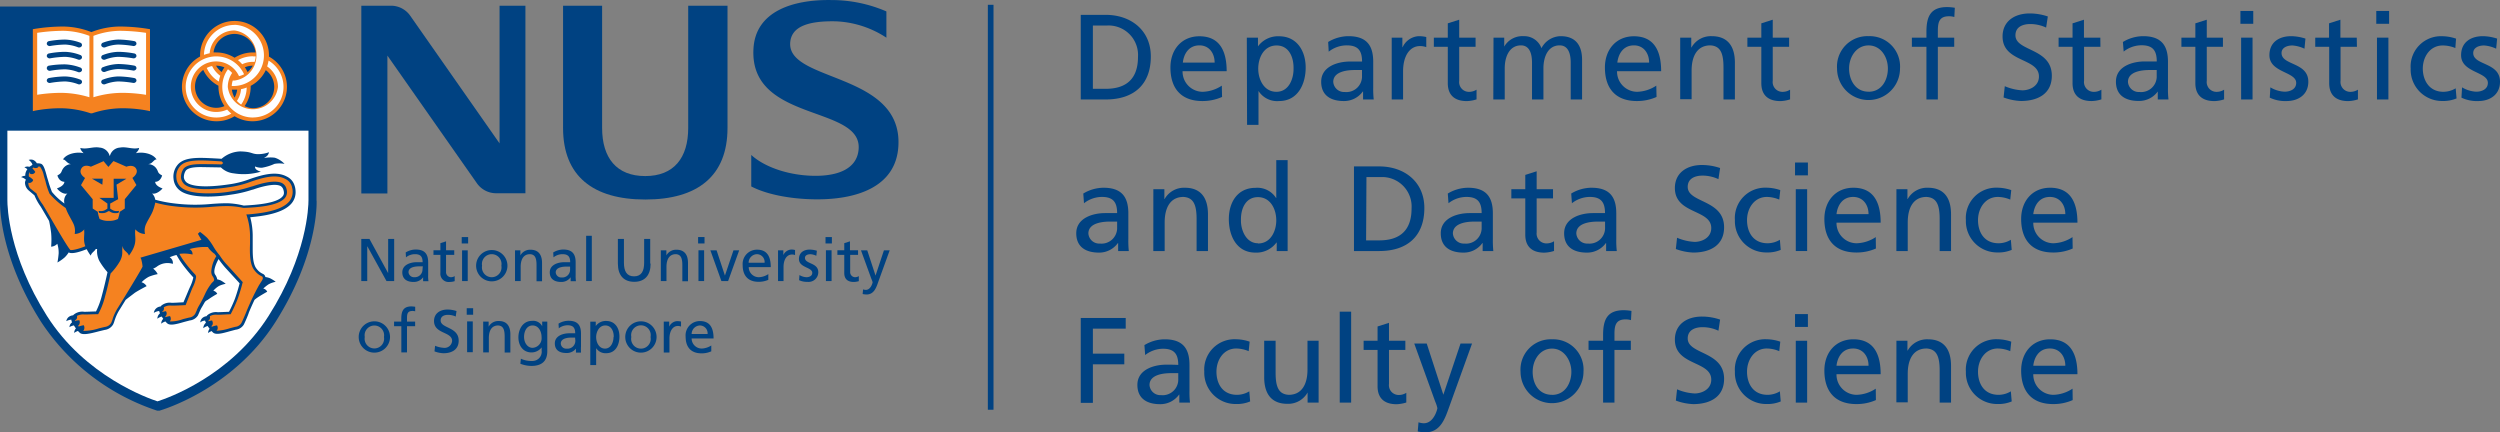 <svg xmlns="http://www.w3.org/2000/svg" viewBox="0 0 494.84 85.6"><rect x="0" y="0" width="494.84" height="85.6" fill="#808080" stroke="none"/><defs><style>.cls-1{fill:#004282;}.cls-2{fill:#fff;}.cls-3{fill:#6f3d24;}.cls-4{fill:#f58220;}</style></defs><g id="Layer_2" data-name="Layer 2"><g id="AW"><path class="cls-1" d="M213.92,2.94h4.94c5,0,8.93,3.07,8.93,8.23,0,5.61-3.41,8.52-8.93,8.52h-4.94Zm2.4,14.64h2.52c4.13,0,6.41-2,6.41-6.32a5.84,5.84,0,0,0-6.12-6.21h-2.81Z"></path><path class="cls-1" d="M241.89,19.19A9.45,9.45,0,0,1,238,20c-4.34,0-6.33-2.64-6.33-6.63,0-3.62,2.28-6.19,5.73-6.19,4.08,0,5.4,3,5.4,6.91h-8.73a4,4,0,0,0,4,4.08,7.19,7.19,0,0,0,3.77-1.22Zm-1.47-6.8c0-1.87-1.1-3.41-3-3.41-2.21,0-3.13,1.83-3.29,3.41Z"></path><path class="cls-1" d="M246.79,7.45H249V9.18h0a4.9,4.9,0,0,1,4.16-2c3.55,0,5.28,2.9,5.28,6.19S256.88,20,253.18,20a4.37,4.37,0,0,1-4.08-2h0v6.72h-2.26ZM252.68,9c-2.45,0-3.63,2.33-3.63,4.61,0,2,1.06,4.56,3.6,4.56s3.43-2.71,3.39-4.63C256.08,11.31,255.12,9,252.68,9Z"></path><path class="cls-1" d="M262.89,8.31a7.81,7.81,0,0,1,4-1.15c3.51,0,4.92,1.73,4.92,5.06v5.07a18.61,18.61,0,0,0,.1,2.4h-2.11V18.11h-.05A4.56,4.56,0,0,1,266,20c-2.64,0-4.49-1.15-4.49-3.82,0-3.07,3.36-4,5.69-4,.88,0,1.51,0,2.4,0,0-2.12-.77-3.2-3-3.2A5.74,5.74,0,0,0,263,10.23Zm6.7,5.55c-.48,0-1,0-1.44,0-1.23,0-4.25.19-4.25,2.35a2.15,2.15,0,0,0,2.28,2,3.09,3.09,0,0,0,3.41-3.21Z"></path><path class="cls-1" d="M275.47,7.45h2.11V9.34h.05a3.72,3.72,0,0,1,3.19-2.18,6.18,6.18,0,0,1,1.49.17v2a3.53,3.53,0,0,0-1.25-.21c-2,0-3.34,1.92-3.34,5v5.57h-2.25Z"></path><path class="cls-1" d="M292.07,9.27h-3.24V16a1.93,1.93,0,0,0,1.89,2.18,2.77,2.77,0,0,0,1.54-.43v1.92a6.81,6.81,0,0,1-1.92.34c-2.33,0-3.77-1.11-3.77-3.55V9.27h-2.76V7.45h2.76V4.62l2.26-.72V7.45h3.24Z"></path><path class="cls-1" d="M295.62,7.45h2.12V9.22h0a4.15,4.15,0,0,1,3.89-2.06,3.61,3.61,0,0,1,3.48,2.38,4.35,4.35,0,0,1,3.79-2.38c3.12,0,4.25,2,4.25,4.68v7.85h-2.25v-7.3c0-1.51-.36-3.41-2.19-3.41-2.3,0-3.21,2.26-3.21,4.54v6.17h-2.26v-7.3c0-1.51-.36-3.41-2.18-3.41-2.31,0-3.22,2.26-3.22,4.54v6.17h-2.26Z"></path><path class="cls-1" d="M327.89,19.19A9.45,9.45,0,0,1,324,20c-4.34,0-6.33-2.64-6.33-6.63,0-3.62,2.28-6.19,5.73-6.19,4.08,0,5.4,3,5.4,6.91h-8.73a4,4,0,0,0,4,4.08,7.19,7.19,0,0,0,3.77-1.22Zm-1.47-6.8c0-1.87-1.1-3.41-3-3.41-2.21,0-3.12,1.83-3.29,3.41Z"></path><path class="cls-1" d="M332.57,7.45h2.19V9.39h.05a4.39,4.39,0,0,1,4-2.23c3.17,0,4.59,2,4.59,5.26v7.27h-2.26V13.35c0-2.85-.62-4.25-2.59-4.37-2.57,0-3.72,2.07-3.72,5v5.66h-2.26Z"></path><path class="cls-1" d="M354.13,9.27h-3.24V16a1.93,1.93,0,0,0,1.89,2.18,2.77,2.77,0,0,0,1.54-.43v1.92a6.88,6.88,0,0,1-1.92.34c-2.33,0-3.77-1.11-3.77-3.55V9.27h-2.76V7.45h2.76V4.62l2.26-.72V7.45h3.24Z"></path><path class="cls-1" d="M369.86,7.16a6,6,0,0,1,6.22,6.41,6.23,6.23,0,1,1-12.46,0A6,6,0,0,1,369.86,7.16Zm0,11c2.64,0,3.82-2.4,3.82-4.58,0-2.33-1.42-4.59-3.82-4.59S366,11.24,366,13.57C366,15.75,367.19,18.15,369.86,18.15Z"></path><path class="cls-1" d="M381.31,9.27h-2.88V7.45h2.88V6.32c0-3,.77-4.92,4.11-4.92a9.48,9.48,0,0,1,1.51.14l-.1,1.83a3.39,3.39,0,0,0-1.08-.15c-1.94,0-2.18,1.25-2.18,2.91V7.45h3.24V9.27h-3.24V19.69h-2.26Z"></path><path class="cls-1" d="M405,5.46a7.38,7.38,0,0,0-3.14-.7c-1.35,0-2.93.48-2.93,2.23,0,3.22,7.2,2.47,7.2,8,0,3.57-2.76,5-6.12,5a11.15,11.15,0,0,1-3.43-.7l.24-2.23a10,10,0,0,0,3.48.82c1.36,0,3.28-.77,3.28-2.74,0-3.75-7.2-2.71-7.2-7.92,0-3,2.36-4.56,5.38-4.56a11.2,11.2,0,0,1,3.58.6Z"></path><path class="cls-1" d="M415.75,9.27h-3.24V16a1.93,1.93,0,0,0,1.89,2.18,2.77,2.77,0,0,0,1.54-.43v1.92A6.88,6.88,0,0,1,414,20c-2.33,0-3.77-1.11-3.77-3.55V9.27h-2.76V7.45h2.76V4.62l2.26-.72V7.45h3.24Z"></path><path class="cls-1" d="M420.2,8.31a7.78,7.78,0,0,1,4-1.15c3.5,0,4.92,1.73,4.92,5.06v5.07a18.61,18.61,0,0,0,.1,2.4h-2.12V18.11h0a4.56,4.56,0,0,1-3.8,1.87c-2.64,0-4.48-1.15-4.48-3.82,0-3.07,3.36-4,5.68-4,.89,0,1.52,0,2.4,0,0-2.12-.76-3.2-3-3.2a5.74,5.74,0,0,0-3.55,1.25Zm6.69,5.55c-.48,0-1,0-1.44,0-1.22,0-4.25.19-4.25,2.35a2.15,2.15,0,0,0,2.28,2,3.09,3.09,0,0,0,3.41-3.21Z"></path><path class="cls-1" d="M440,9.27H436.8V16a1.93,1.93,0,0,0,1.89,2.18,2.77,2.77,0,0,0,1.54-.43v1.92a6.81,6.81,0,0,1-1.92.34c-2.33,0-3.77-1.11-3.77-3.55V9.27h-2.76V7.45h2.76V4.62l2.26-.72V7.45H440Z"></path><path class="cls-1" d="M446,4.71h-2.54V2.17H446Zm-2.4,2.74h2.26V19.69h-2.26Z"></path><path class="cls-1" d="M449.39,17.29a6,6,0,0,0,2.81.86c1,0,2.3-.43,2.3-1.75,0-2.23-5.3-2-5.3-5.47,0-2.55,1.89-3.77,4.32-3.77a9.61,9.61,0,0,1,2.81.48l-.19,2A6.68,6.68,0,0,0,453.76,9c-1.15,0-2.16.48-2.16,1.49,0,2.5,5.3,1.78,5.3,5.69,0,2.62-2.08,3.82-4.27,3.82a7.06,7.06,0,0,1-3.36-.67Z"></path><path class="cls-1" d="M466.52,9.27h-3.24V16a1.94,1.94,0,0,0,1.9,2.18,2.8,2.8,0,0,0,1.54-.43v1.92a6.89,6.89,0,0,1-1.93.34c-2.32,0-3.76-1.11-3.76-3.55V9.27h-2.76V7.45H461V4.62l2.25-.72V7.45h3.24Z"></path><path class="cls-1" d="M472.89,4.71h-2.54V2.17h2.54Zm-2.4,2.74h2.26V19.69h-2.26Z"></path><path class="cls-1" d="M486,9.51A6.57,6.57,0,0,0,483.5,9c-2.52,0-3.94,2.26-3.94,4.59,0,2.18,1.18,4.58,4.08,4.58a4.79,4.79,0,0,0,2.43-.69l.17,2a6.8,6.8,0,0,1-2.84.51,6.2,6.2,0,0,1-6.24-6.41,6,6,0,0,1,6.24-6.41,8.6,8.6,0,0,1,2.74.48Z"></path><path class="cls-1" d="M487.33,17.29a6,6,0,0,0,2.81.86c1,0,2.3-.43,2.3-1.75,0-2.23-5.3-2-5.3-5.47,0-2.55,1.89-3.77,4.32-3.77a9.61,9.61,0,0,1,2.81.48l-.19,2A6.68,6.68,0,0,0,491.7,9c-1.15,0-2.16.48-2.16,1.49,0,2.5,5.3,1.78,5.3,5.69,0,2.62-2.08,3.82-4.27,3.82a7.06,7.06,0,0,1-3.36-.67Z"></path><path class="cls-1" d="M214.42,38.31a7.85,7.85,0,0,1,4-1.15c3.5,0,4.92,1.73,4.92,5.06v5.07a19.5,19.5,0,0,0,.09,2.4h-2.11V48.11h-.05A4.56,4.56,0,0,1,217.52,50c-2.64,0-4.49-1.15-4.49-3.82,0-3.07,3.36-4,5.69-4,.89,0,1.51,0,2.4,0,0-2.12-.77-3.2-3-3.2a5.77,5.77,0,0,0-3.56,1.25Zm6.7,5.55c-.48,0-1,0-1.44,0-1.22,0-4.25.19-4.25,2.35a2.15,2.15,0,0,0,2.28,2,3.09,3.09,0,0,0,3.41-3.21Z"></path><path class="cls-1" d="M228.29,37.45h2.18v1.94h.05a4.4,4.4,0,0,1,4-2.23c3.17,0,4.58,2,4.58,5.26v7.27h-2.25V43.35c0-2.85-.63-4.25-2.6-4.37-2.56,0-3.72,2.07-3.72,5.05v5.66h-2.25Z"></path><path class="cls-1" d="M252.71,48h-.05a4.91,4.91,0,0,1-4.17,2c-3.7,0-5.26-3.29-5.26-6.63s1.73-6.19,5.28-6.19a4.37,4.37,0,0,1,4.06,2h.05V31.69h2.25v18h-2.16Zm-3.69.19c2.54,0,3.6-2.52,3.6-4.56,0-2.28-1.18-4.61-3.63-4.61s-3.41,2.31-3.36,4.54C245.58,45.44,246.59,48.15,249,48.15Z"></path><path class="cls-1" d="M268,32.94h5c5,0,8.93,3.07,8.93,8.23,0,5.61-3.41,8.52-8.93,8.52h-5Zm2.4,14.64H273c4.12,0,6.4-2,6.4-6.32a5.84,5.84,0,0,0-6.12-6.21h-2.81Z"></path><path class="cls-1" d="M286.57,38.31a7.85,7.85,0,0,1,4-1.15c3.5,0,4.92,1.73,4.92,5.06v5.07a22,22,0,0,0,.09,2.4h-2.11V48.11h-.05A4.53,4.53,0,0,1,289.67,50c-2.64,0-4.49-1.15-4.49-3.82,0-3.07,3.36-4,5.69-4,.89,0,1.51,0,2.4,0,0-2.12-.77-3.2-3-3.2a5.77,5.77,0,0,0-3.56,1.25Zm6.7,5.55c-.48,0-1,0-1.44,0-1.22,0-4.25.19-4.25,2.35a2.15,2.15,0,0,0,2.28,2,3.09,3.09,0,0,0,3.41-3.21Z"></path><path class="cls-1" d="M307.4,39.27h-3.24V46a1.94,1.94,0,0,0,1.9,2.18,2.77,2.77,0,0,0,1.54-.43v1.92a7,7,0,0,1-1.92.34c-2.33,0-3.77-1.11-3.77-3.55V39.27h-2.76V37.45h2.76V34.62l2.25-.72v3.55h3.24Z"></path><path class="cls-1" d="M311,38.31a7.81,7.81,0,0,1,4-1.15c3.51,0,4.92,1.73,4.92,5.06v5.07a18.61,18.61,0,0,0,.1,2.4h-2.11V48.11h-.05A4.56,4.56,0,0,1,314.09,50c-2.64,0-4.49-1.15-4.49-3.82,0-3.07,3.36-4,5.69-4,.88,0,1.51,0,2.4,0,0-2.12-.77-3.2-3-3.2a5.74,5.74,0,0,0-3.55,1.25Zm6.7,5.55c-.48,0-1,0-1.44,0-1.23,0-4.25.19-4.25,2.35a2.15,2.15,0,0,0,2.28,2,3.09,3.09,0,0,0,3.41-3.21Z"></path><path class="cls-1" d="M340.14,35.46a7.43,7.43,0,0,0-3.15-.7c-1.34,0-2.93.48-2.93,2.23,0,3.22,7.2,2.47,7.2,8,0,3.57-2.76,5-6.12,5a11.21,11.21,0,0,1-3.43-.7l.24-2.23a10.12,10.12,0,0,0,3.48.82c1.37,0,3.29-.77,3.29-2.74,0-3.75-7.2-2.71-7.2-7.92,0-3,2.35-4.56,5.37-4.56a11.11,11.11,0,0,1,3.58.6Z"></path><path class="cls-1" d="M352.18,39.51a6.49,6.49,0,0,0-2.44-.53c-2.52,0-3.94,2.26-3.94,4.59s1.18,4.58,4.08,4.58a4.73,4.73,0,0,0,2.42-.69l.17,2a6.73,6.73,0,0,1-2.83.51,6.19,6.19,0,0,1-6.24-6.41,6,6,0,0,1,6.24-6.41,8.6,8.6,0,0,1,2.74.48Z"></path><path class="cls-1" d="M357.85,34.71H355.3V32.17h2.55Zm-2.4,2.74h2.25V49.69h-2.25Z"></path><path class="cls-1" d="M371.31,49.19a9.4,9.4,0,0,1-3.86.79c-4.35,0-6.34-2.64-6.34-6.63,0-3.62,2.28-6.19,5.74-6.19,4.08,0,5.4,3,5.4,6.91h-8.74a4,4,0,0,0,4,4.08,7.19,7.19,0,0,0,3.77-1.22Zm-1.46-6.8c0-1.87-1.11-3.41-3.05-3.41-2.21,0-3.12,1.83-3.29,3.41Z"></path><path class="cls-1" d="M375.37,37.45h2.18v1.94h.05a4.4,4.4,0,0,1,4-2.23c3.17,0,4.58,2,4.58,5.26v7.27h-2.25V43.35c0-2.85-.63-4.25-2.6-4.37-2.56,0-3.72,2.07-3.72,5.05v5.66h-2.25Z"></path><path class="cls-1" d="M397.9,39.51a6.49,6.49,0,0,0-2.44-.53c-2.52,0-3.94,2.26-3.94,4.59s1.18,4.58,4.08,4.58a4.73,4.73,0,0,0,2.42-.69l.17,2a6.73,6.73,0,0,1-2.83.51,6.19,6.19,0,0,1-6.24-6.41,6,6,0,0,1,6.24-6.41,8.6,8.6,0,0,1,2.74.48Z"></path><path class="cls-1" d="M410.26,49.19a9.35,9.35,0,0,1-3.86.79c-4.34,0-6.34-2.64-6.34-6.63,0-3.62,2.28-6.19,5.74-6.19,4.08,0,5.4,3,5.4,6.91h-8.74a4,4,0,0,0,4,4.08,7.19,7.19,0,0,0,3.76-1.22Zm-1.46-6.8c0-1.87-1.1-3.41-3.05-3.41-2.21,0-3.12,1.83-3.29,3.41Z"></path><path class="cls-1" d="M213.92,62.94h8.9v2.11h-6.5V70h6.22v2.11h-6.22v7.63h-2.4Z"></path><path class="cls-1" d="M226.52,68.31a7.81,7.81,0,0,1,4-1.15c3.51,0,4.92,1.73,4.92,5.06v5.07a18.61,18.61,0,0,0,.1,2.4h-2.11V78.11h-.05A4.56,4.56,0,0,1,229.62,80c-2.64,0-4.49-1.15-4.49-3.82,0-3.07,3.36-4,5.69-4,.88,0,1.51,0,2.4.05,0-2.12-.77-3.2-3-3.2a5.74,5.74,0,0,0-3.55,1.25Zm6.7,5.55c-.48,0-1,0-1.44,0-1.23,0-4.25.19-4.25,2.35a2.15,2.15,0,0,0,2.28,2,3.09,3.09,0,0,0,3.41-3.21Z"></path><path class="cls-1" d="M247.16,69.51a6.57,6.57,0,0,0-2.45-.53c-2.52,0-3.93,2.26-3.93,4.59s1.17,4.58,4.08,4.58a4.78,4.78,0,0,0,2.42-.69l.17,2a6.78,6.78,0,0,1-2.83.51,6.2,6.2,0,0,1-6.25-6.41,6,6,0,0,1,6.25-6.41,8.54,8.54,0,0,1,2.73.48Z"></path><path class="cls-1" d="M261,79.69h-2.18v-2h0a4.4,4.4,0,0,1-4,2.24c-3.17,0-4.59-2-4.59-5.26V67.45h2.26v6.33c0,2.86.62,4.25,2.59,4.37,2.57,0,3.72-2.06,3.72-5V67.45H261Z"></path><path class="cls-1" d="M265.18,61.69h2.26v18h-2.26Z"></path><path class="cls-1" d="M278.17,69.27h-3.24V76a1.93,1.93,0,0,0,1.89,2.18,2.77,2.77,0,0,0,1.54-.43v1.92a7.26,7.26,0,0,1-1.92.34c-2.33,0-3.77-1.11-3.77-3.55V69.27h-2.76V67.45h2.76V64.62l2.26-.72v3.55h3.24Z"></path><path class="cls-1" d="M280.77,83.59a3.58,3.58,0,0,0,1.05.19c2,0,2.69-2.79,2.69-3a6.91,6.91,0,0,0-.43-1.29L279.93,68h2.47l3.29,10.13h0L289.09,68h2.28l-4.51,12.51c-.84,2.35-1.73,5.06-4.7,5.06a6.92,6.92,0,0,1-1.54-.17Z"></path><path class="cls-1" d="M307.21,67.16a6,6,0,0,1,6.22,6.41,6.23,6.23,0,1,1-12.46,0A6,6,0,0,1,307.21,67.16Zm0,11c2.64,0,3.82-2.4,3.82-4.58S309.61,69,307.21,69s-3.84,2.26-3.84,4.59S304.55,78.15,307.21,78.15Z"></path><path class="cls-1" d="M317.31,69.27h-2.88V67.45h2.88V66.32c0-3,.77-4.92,4.1-4.92a9.61,9.61,0,0,1,1.52.14l-.1,1.83a3.48,3.48,0,0,0-1.08-.15c-1.95,0-2.19,1.25-2.19,2.91v1.32h3.24v1.82h-3.24V79.69h-2.25Z"></path><path class="cls-1" d="M340.14,65.46a7.43,7.43,0,0,0-3.15-.7c-1.34,0-2.93.48-2.93,2.23,0,3.22,7.2,2.47,7.2,8,0,3.57-2.76,5-6.12,5a11.21,11.21,0,0,1-3.43-.7l.24-2.23a10.12,10.12,0,0,0,3.48.82c1.37,0,3.29-.77,3.29-2.74,0-3.75-7.2-2.71-7.2-7.92,0-3,2.35-4.56,5.37-4.56a11.11,11.11,0,0,1,3.58.6Z"></path><path class="cls-1" d="M352.18,69.51a6.49,6.49,0,0,0-2.45-.53c-2.51,0-3.93,2.26-3.93,4.59s1.18,4.58,4.08,4.58a4.73,4.73,0,0,0,2.42-.69l.17,2a6.73,6.73,0,0,1-2.83.51,6.19,6.19,0,0,1-6.24-6.41,6,6,0,0,1,6.24-6.41,8.6,8.6,0,0,1,2.74.48Z"></path><path class="cls-1" d="M357.85,64.71H355.3V62.17h2.55Zm-2.4,2.74h2.25V79.69h-2.25Z"></path><path class="cls-1" d="M371.31,79.19a9.4,9.4,0,0,1-3.86.79c-4.35,0-6.34-2.64-6.34-6.63,0-3.62,2.28-6.19,5.74-6.19,4.08,0,5.4,3,5.4,6.91h-8.74a4,4,0,0,0,4,4.08,7.19,7.19,0,0,0,3.77-1.22Zm-1.46-6.8c0-1.87-1.11-3.41-3.05-3.41-2.21,0-3.12,1.83-3.29,3.41Z"></path><path class="cls-1" d="M375.37,67.45h2.18v1.94h.05a4.4,4.4,0,0,1,4-2.23c3.17,0,4.58,2,4.58,5.26v7.27h-2.25V73.35c0-2.85-.63-4.25-2.6-4.37-2.57,0-3.72,2.07-3.72,5v5.66h-2.25Z"></path><path class="cls-1" d="M397.9,69.51a6.49,6.49,0,0,0-2.44-.53c-2.52,0-3.94,2.26-3.94,4.59s1.17,4.58,4.08,4.58a4.73,4.73,0,0,0,2.42-.69l.17,2a6.73,6.73,0,0,1-2.83.51,6.19,6.19,0,0,1-6.24-6.41,6,6,0,0,1,6.24-6.41,8.6,8.6,0,0,1,2.74.48Z"></path><path class="cls-1" d="M410.26,79.19a9.35,9.35,0,0,1-3.86.79c-4.35,0-6.34-2.64-6.34-6.63,0-3.62,2.28-6.19,5.74-6.19,4.08,0,5.4,3,5.4,6.91h-8.74a4,4,0,0,0,4,4.08,7.19,7.19,0,0,0,3.77-1.22Zm-1.46-6.8c0-1.87-1.11-3.41-3.05-3.41-2.21,0-3.12,1.83-3.29,3.41Z"></path><polygon class="cls-1" points="71.51 47.3 73.13 47.3 76.8 54.01 76.83 54.01 76.83 47.3 78.02 47.3 78.02 55.63 76.5 55.63 72.72 48.77 72.69 48.77 72.69 55.63 71.51 55.63 71.51 47.3"></polygon><path class="cls-1" d="M80.38,50.92a2.84,2.84,0,0,1,1.76-.61c1.13,0,1.51.53,1.51,1.59-.44,0-.76,0-1.19,0-1.16,0-2.83.48-2.83,2,0,1.33.91,1.91,2.23,1.91a2.26,2.26,0,0,0,1.89-.93h0v.78h1.06a6.41,6.41,0,0,1-.06-1.19V51.92c0-1.65-.7-2.53-2.45-2.53a3.79,3.79,0,0,0-2,.58l.06,1m3.27,2.35A1.53,1.53,0,0,1,82,54.87a1.08,1.08,0,0,1-1.14-1c0-1.06,1.5-1.15,2.12-1.15l.71,0Z"></path><path class="cls-1" d="M89.91,50.45H88.29v3.33a1,1,0,0,0,.95,1.09,1.35,1.35,0,0,0,.76-.22v1a3.47,3.47,0,0,1-1,.16A1.64,1.64,0,0,1,87.17,54V50.45H85.8v-.91h1.37V48.13l1.12-.36v1.77h1.62v.91"></path><path class="cls-1" d="M91.39,48.19h1.27V46.92H91.39Zm.07,7.44h1.12V49.55H91.46Z"></path><path class="cls-1" d="M94.24,52.59a3.1,3.1,0,1,0,6.2,0,3.1,3.1,0,1,0-6.2,0m1.18,0a1.94,1.94,0,1,1,3.82,0,1.94,1.94,0,1,1-3.82,0"></path><path class="cls-1" d="M101.94,49.55H103v1h0a2.21,2.21,0,0,1,2-1.12c1.58,0,2.29,1,2.29,2.63v3.61H106.2V52.48c0-1.42-.3-2.11-1.29-2.17-1.27,0-1.85,1-1.85,2.51v2.81h-1.12V49.55"></path><path class="cls-1" d="M109.58,50.92a2.87,2.87,0,0,1,1.76-.61c1.13,0,1.52.53,1.52,1.59-.45,0-.75,0-1.2,0-1.16,0-2.84.48-2.84,2,0,1.33.93,1.91,2.24,1.91a2.24,2.24,0,0,0,1.89-.93h0v.78H114a7.55,7.55,0,0,1-.06-1.19V51.92c0-1.65-.69-2.53-2.44-2.53a3.86,3.86,0,0,0-2,.58l.06,1m3.28,2.35a1.54,1.54,0,0,1-1.7,1.6,1.08,1.08,0,0,1-1.14-1c0-1.06,1.51-1.15,2.11-1.15l.73,0Z"></path><rect class="cls-1" x="116.02" y="46.67" width="1.12" height="8.96"></rect><path class="cls-1" d="M128.78,52.18c0,2.34-1.18,3.6-3.24,3.6s-3.24-1.26-3.24-3.6V47.3h1.2V52c0,1.6.5,2.7,2,2.7s2-1.1,2-2.7V47.3h1.2v4.88"></path><path class="cls-1" d="M130.8,49.55h1.1v1h0a2.2,2.2,0,0,1,2-1.12c1.58,0,2.28,1,2.28,2.63v3.61h-1.12V52.48c0-1.42-.31-2.11-1.28-2.17-1.28,0-1.86,1-1.86,2.51v2.81H130.8V49.55"></path><path class="cls-1" d="M138.18,46.92h1.27v1.27h-1.27Zm.07,2.62h1.12v6.09h-1.12Z"></path><polygon class="cls-1" points="144.12 55.63 142.79 55.63 140.61 49.55 141.84 49.55 143.48 54.52 143.5 54.52 145.18 49.55 146.31 49.55 144.12 55.63"></polygon><path class="cls-1" d="M152.07,54.26a3.6,3.6,0,0,1-1.87.61,2,2,0,0,1-2-2h4.36c0-2-.66-3.45-2.69-3.45A2.83,2.83,0,0,0,147,52.48c0,2,1,3.3,3.16,3.3a4.76,4.76,0,0,0,1.92-.39V54.26M148.18,52a1.7,1.7,0,0,1,1.65-1.69A1.54,1.54,0,0,1,151.34,52Z"></path><path class="cls-1" d="M154,49.55h1.05v.94h0a1.86,1.86,0,0,1,1.59-1.1,2.52,2.52,0,0,1,.73.1v1a1.46,1.46,0,0,0-.61-.11c-1,0-1.67.95-1.67,2.49v2.76H154V49.55"></path><path class="cls-1" d="M158.24,54.44a2.87,2.87,0,0,0,1.39.43c.5,0,1.15-.22,1.15-.87,0-1.12-2.64-1-2.64-2.72,0-1.27.94-1.88,2.14-1.88a5.2,5.2,0,0,1,1.41.23l-.11,1a3.09,3.09,0,0,0-1.18-.31c-.57,0-1.07.23-1.07.73,0,1.24,2.64.9,2.64,2.83a1.92,1.92,0,0,1-2.13,1.91,3.7,3.7,0,0,1-1.67-.33l.07-1"></path><path class="cls-1" d="M163.4,46.92h1.26v1.27H163.4Zm.08,2.62h1.12v6.09h-1.12Z"></path><path class="cls-1" d="M169.88,50.45h-1.6v3.33a1,1,0,0,0,.94,1.09,1.38,1.38,0,0,0,.77-.22v1a3.62,3.62,0,0,1-1,.16c-1.16,0-1.88-.55-1.88-1.77V50.45h-1.36v-.91h1.36V48.13l1.13-.36v1.77h1.6v.91"></path><path class="cls-1" d="M170.85,57.29a1.94,1.94,0,0,0,.52.09c1,0,1.35-1.39,1.35-1.51a3,3,0,0,0-.23-.64l-2.07-5.68h1.24l1.64,5h0l1.66-5h1.14l-2.25,6.22c-.4,1.16-.86,2.52-2.33,2.52a4.06,4.06,0,0,1-.77-.09l.08-.91"></path><path class="cls-1" d="M71,66.7a3.1,3.1,0,1,0,6.2,0,3.1,3.1,0,1,0-6.2,0m1.2,0a1.93,1.93,0,1,1,3.8,0,1.93,1.93,0,1,1-3.8,0"></path><path class="cls-1" d="M79.44,64.57H78v-.91h1.43V63.1c0-1.48.38-2.45,2-2.45a5.47,5.47,0,0,1,.75.07l0,.9a2,2,0,0,0-.54-.07c-1,0-1.08.62-1.08,1.45v.66h1.61v.91H80.56v5.18H79.44V64.57"></path><path class="cls-1" d="M90.24,62.67a3.73,3.73,0,0,0-1.58-.35c-.66,0-1.44.24-1.44,1.11,0,1.6,3.57,1.24,3.57,4,0,1.77-1.37,2.49-3,2.49A5.66,5.66,0,0,1,86,69.55l.12-1.11a5.24,5.24,0,0,0,1.74.41,1.49,1.49,0,0,0,1.63-1.37c0-1.87-3.58-1.34-3.58-3.94,0-1.48,1.17-2.27,2.67-2.27a5.59,5.59,0,0,1,1.78.3l-.16,1.1"></path><path class="cls-1" d="M92.38,61h1.27V62.3H92.38Zm.08,2.62h1.12v6.09H92.46Z"></path><path class="cls-1" d="M95.64,63.66h1.08v1h0a2.19,2.19,0,0,1,2-1.12c1.59,0,2.3,1,2.3,2.63v3.61H99.89V66.6c0-1.42-.31-2.11-1.28-2.18-1.28,0-1.85,1-1.85,2.51v2.82H95.64V63.66"></path><path class="cls-1" d="M108.32,63.66h-1v.91h0a2,2,0,0,0-2-1.06c-1.83,0-2.71,1.68-2.71,3.25s.86,3,2.6,3a2.52,2.52,0,0,0,2-1h0v.61a1.83,1.83,0,0,1-1.88,2.08A4.89,4.89,0,0,1,103.1,71L103,72a6.1,6.1,0,0,0,2.19.43c2.18,0,3.14-1.08,3.14-2.92V63.66m-2.91,5.19c-1,0-1.69-1-1.69-2.16s.56-2.27,1.69-2.27,1.78,1.09,1.78,2.36a1.9,1.9,0,0,1-1.78,2.07"></path><path class="cls-1" d="M110.58,65a2.91,2.91,0,0,1,1.76-.62c1.13,0,1.51.54,1.51,1.59-.44,0-.75,0-1.2,0-1.16,0-2.83.48-2.83,2,0,1.32.92,1.9,2.24,1.9A2.29,2.29,0,0,0,114,69h0v.79H115a11.53,11.53,0,0,1,0-1.2V66c0-1.66-.71-2.51-2.45-2.51a3.82,3.82,0,0,0-2,.57l.06,1m3.27,2.34a1.55,1.55,0,0,1-1.7,1.61A1.07,1.07,0,0,1,111,68c0-1.08,1.5-1.18,2.11-1.18.24,0,.48,0,.72,0Z"></path><path class="cls-1" d="M116.87,72.26H118V68.91h0a2.2,2.2,0,0,0,2,1c1.83,0,2.61-1.62,2.61-3.29s-.86-3.09-2.62-3.09a2.45,2.45,0,0,0-2.07,1h0v-.86h-1.08v8.6m4.6-5.58c0,1-.48,2.31-1.69,2.31S118,67.74,118,66.72s.59-2.3,1.8-2.3,1.7,1.16,1.68,2.26"></path><path class="cls-1" d="M123.76,66.7a3.1,3.1,0,1,0,6.2,0,3.1,3.1,0,1,0-6.2,0m1.2,0a1.94,1.94,0,1,1,3.81,0,1.94,1.94,0,1,1-3.81,0"></path><path class="cls-1" d="M131.46,63.66h1v1h0a1.83,1.83,0,0,1,1.59-1.1,4.79,4.79,0,0,1,.75.08v1a1.63,1.63,0,0,0-.63-.12c-1,0-1.66,1-1.66,2.49v2.77h-1.13V63.66"></path><path class="cls-1" d="M140.79,68.38a3.74,3.74,0,0,1-1.89.61,2,2,0,0,1-2-2h4.34c0-2-.65-3.44-2.69-3.44a2.83,2.83,0,0,0-2.84,3.09c0,2,1,3.3,3.15,3.3a4.62,4.62,0,0,0,1.93-.4V68.38m-3.89-2.27a1.7,1.7,0,0,1,1.63-1.69,1.55,1.55,0,0,1,1.53,1.69Z"></path><path class="cls-1" d="M148.71,30.68c2.29,2.11,6.79,4,12.31,4.12,4.82.08,8.7-1.37,8.94-5.38.52-8.66-21.69-5.19-20.82-19.81.42-7.32,7.69-9.74,15.51-9.6a27.38,27.38,0,0,1,10.8,2.25v5.2a19.61,19.61,0,0,0-10.05-3.24c-5-.09-8.92.82-9,4.45-.12,7.58,22.28,5.76,21.42,20.26-.47,8.16-8.42,10.67-16.72,10.52-4.78-.07-9.45-1-12.4-2.55V30.68"></path><path class="cls-1" d="M127.71,39.49c-10.32,0-16.26-4.63-16.26-14.16V1.13h7.73v24.2c0,5.92,2.85,9.52,8.53,9.52s8.51-3.6,8.51-9.52V1.13H144v24.2c0,9.53-5.94,14.16-16.25,14.16"></path><path class="cls-1" d="M98.88,1.13V28.38L81.16,3.06a4.65,4.65,0,0,0-3.77-1.93H71.52V38.3h5.16V11l17.7,25.25a4.65,4.65,0,0,0,3.83,2H104V1.13H98.88"></path><path class="cls-1" d="M62.65,39.75V1.29H0V40.07C0,41.88.38,51.5,8.12,63.69a44,44,0,0,0,23,17.6l.22,0,.21,0c.58-.17,14.56-4.28,23-17.6s8.13-23.51,8.12-23.94"></path><path class="cls-2" d="M53.17,62.53c-7.59,12-20.18,16.34-22,16.91-1.73-.57-14.29-4.93-21.88-16.91S1.46,40.94,1.46,39.63V25.86h59.6V39.61c0,1.34-.28,10.94-7.89,22.92"></path><path class="cls-3" d="M43.73,31.47h0Z"></path><path class="cls-4" d="M29.34,5.72a35.81,35.81,0,0,0-5.71-.47,15.9,15.9,0,0,0-5.54,1.1,15.91,15.91,0,0,0-5.55-1.1,35.76,35.76,0,0,0-5.7.47l-.34.06V22l.5-.11a26.78,26.78,0,0,1,5.24-.46,19.17,19.17,0,0,1,5.71,1l.14,0,.14,0a19.17,19.17,0,0,1,5.71-1,26.24,26.24,0,0,1,5.23.46l.52.11V5.78l-.35-.06"></path><path class="cls-2" d="M17.7,7.1a15.1,15.1,0,0,0-5.14-1,35.79,35.79,0,0,0-5.2.4V18.76a30.56,30.56,0,0,1,4.9-.38,19.67,19.67,0,0,1,5.44.87V7.1"></path><path class="cls-2" d="M23.66,6.1a15.29,15.29,0,0,0-5.17,1V19.25A19.71,19.71,0,0,1,24,18.38a29.42,29.42,0,0,1,4.91.39V6.5a37.67,37.67,0,0,0-5.21-.4"></path><path class="cls-1" d="M9.66,8.15a.5.5,0,0,0-.38.62.61.61,0,0,0,.73.32,20.26,20.26,0,0,1,2.89-.27,8.06,8.06,0,0,1,2.57.55.61.61,0,0,0,.73-.29.49.49,0,0,0-.33-.64,9.55,9.55,0,0,0-3-.61,19.55,19.55,0,0,0-3.24.32"></path><path class="cls-1" d="M9.66,10.59a.49.49,0,0,0-.38.61.61.61,0,0,0,.73.33,19.56,19.56,0,0,1,2.89-.28,8.06,8.06,0,0,1,2.57.55.6.6,0,0,0,.73-.29.48.48,0,0,0-.33-.63,9.14,9.14,0,0,0-3-.62,18,18,0,0,0-3.24.33"></path><path class="cls-1" d="M9.66,13a.5.5,0,0,0-.38.62A.61.61,0,0,0,10,14a18.15,18.15,0,0,1,2.89-.28,8.06,8.06,0,0,1,2.57.55A.6.6,0,0,0,16.2,14a.48.48,0,0,0-.33-.64,9.43,9.43,0,0,0-3-.62A19,19,0,0,0,9.66,13"></path><path class="cls-1" d="M9.66,15.46a.49.49,0,0,0-.38.61.61.61,0,0,0,.73.33,19.56,19.56,0,0,1,2.89-.28,8.37,8.37,0,0,1,2.57.55.59.59,0,0,0,.73-.28.48.48,0,0,0-.33-.64,9.14,9.14,0,0,0-3-.62,19,19,0,0,0-3.24.33"></path><path class="cls-1" d="M26.61,8.15a.49.49,0,0,1,.38.62.6.6,0,0,1-.71.32,20.92,20.92,0,0,0-2.91-.27,7.89,7.89,0,0,0-2.56.55.62.62,0,0,1-.74-.29.49.49,0,0,1,.33-.64,9.55,9.55,0,0,1,3-.61,19.55,19.55,0,0,1,3.24.32"></path><path class="cls-1" d="M26.61,10.59a.49.49,0,0,1,.38.61.6.6,0,0,1-.71.33,20.19,20.19,0,0,0-2.91-.28,7.89,7.89,0,0,0-2.56.55.61.61,0,0,1-.74-.29.48.48,0,0,1,.33-.63,9.14,9.14,0,0,1,3-.62,18,18,0,0,1,3.24.33"></path><path class="cls-1" d="M26.61,13a.49.49,0,0,1,.38.62.6.6,0,0,1-.71.33,18.72,18.72,0,0,0-2.91-.28,7.89,7.89,0,0,0-2.56.55.61.61,0,0,1-.74-.29.48.48,0,0,1,.33-.64,9.43,9.43,0,0,1,3-.62,19,19,0,0,1,3.24.33"></path><path class="cls-1" d="M26.61,15.46a.48.48,0,0,1,.38.61.6.6,0,0,1-.71.33,20.19,20.19,0,0,0-2.91-.28,8.19,8.19,0,0,0-2.56.55.6.6,0,0,1-.74-.28.48.48,0,0,1,.33-.64,9.14,9.14,0,0,1,3-.62,19,19,0,0,1,3.24.33"></path><path class="cls-1" d="M58.36,36.93a2.92,2.92,0,0,0-1.63-2c-2.08-1.11-4.79-.34-7.17.47a18.9,18.9,0,0,1-4.37,1.11c-1.53.23-6.68.9-8.3-.44a1.59,1.59,0,0,1-.49-.89,2.31,2.31,0,0,1,.4-1.44c.41-.46,1.37-.67,2.93-.67l4,.07a4.21,4.21,0,0,0,2.51,1.17,12.12,12.12,0,0,0,5.4-.33,2.5,2.5,0,0,1-.86-.39.75.75,0,0,1-.31-.64,3.29,3.29,0,0,0,1.39.25,10,10,0,0,0,2.46-.76,5.36,5.36,0,0,1,2,0,4.58,4.58,0,0,0-1.92-1.22,6.67,6.67,0,0,0-2.17.07,3.1,3.1,0,0,0,.67-.47,1.36,1.36,0,0,0,.34-.69,6.25,6.25,0,0,1-2.32.38c-1.17-.06-1.08-.48-3.34-.54a5.93,5.93,0,0,0-3.72,1.46c-1.83-.11-3.27-.18-4.12-.18-2.34,0-3.67.38-4.5,1.28a3.63,3.63,0,0,0-.89,2.87,3.22,3.22,0,0,0,1.2,2.26c2.18,1.79,8,1.24,10.08.88a23.78,23.78,0,0,0,4.34-1l.08,0c1-.36,4.19-1.41,5.51-.71a1.29,1.29,0,0,1,.56.82,1.92,1.92,0,0,1,.08.5,1,1,0,0,1-.26.71c-1.2,1.48-5.73,1.72-7.7,1.83A15,15,0,0,0,45,40.23c-1.17,0-2.16.06-3.18.14a33.27,33.27,0,0,1-7.09-.08,24.91,24.91,0,0,1-4-.76,2.23,2.23,0,0,0-.63-1.24c.77.25,1.78-.61,2.07-1,0,0-1.38-.4-1.46-1.3,0,0,1,.08,1.38-1.26-1-.53-.67-.72-1.14-1.38a2,2,0,0,0-1.75-.86,1.48,1.48,0,0,0,.66-.16c.41-.22.71-.8,1.13-.77-.85-1.34-3.13-1.51-4.09-1.23.25-.3.62-.64.63-1.05-1.26.35-2.5-.31-3.77-.07a2.19,2.19,0,0,0-2,1.63H21.7a2.21,2.21,0,0,0-2-1.63c-1.28-.24-2.52.42-3.79.07,0,.41.39.75.63,1.05-.94-.28-3.23-.11-4.08,1.23.42,0,.71.55,1.14.77a1.08,1.08,0,0,0,.65.16,2,2,0,0,0-1.75.86c-.47.66-.16.85-1.14,1.38.4,1.34,1.39,1.24,1.39,1.26-.09.9-1.47,1.27-1.47,1.3.28.43,1.3,1.29,2.07,1a2,2,0,0,0-.59,2A13.51,13.51,0,0,1,10.29,38a21.59,21.59,0,0,1-.78-2.31L9.3,35l-.1-.38c-.32-1.14-.6-2.09-1.14-2.22a2.27,2.27,0,0,0-.76-.07,1.62,1.62,0,0,0-.73-.67,1.33,1.33,0,0,0-.89,0,2.21,2.21,0,0,1,.65.7,1.15,1.15,0,0,1,.09.26l-.29.2,0,0L5.85,33l-.12,0a1.35,1.35,0,0,0-.9.11,2.71,2.71,0,0,1,.59.39A2.07,2.07,0,0,0,5,34.65c0,.05,0,.1,0,.15a1.4,1.4,0,0,0-.82.26,2.45,2.45,0,0,1,.86.43l.09.1,0,0a1.12,1.12,0,0,0-.18.63,2.07,2.07,0,0,0,.7,1.45l1.17,1A10.76,10.76,0,0,0,8,40.82c.09.12.75,1.25,1.44,2.44a4.76,4.76,0,0,1,.28.49c.16.73.32,1.64.4,2.35a15.55,15.55,0,0,1,0,2.73,1.82,1.82,0,0,0,1.22-.58,5.75,5.75,0,0,1,.27,1.91,16.73,16.73,0,0,1-.24,1.8,9,9,0,0,0,1.42-1,5.33,5.33,0,0,0,.81-1c.68.43,2.6-.25,3.56-.64a9.14,9.14,0,0,0,.8,1.28c.14-.58.77-.86,1-1.32h.27a4.25,4.25,0,0,0,.45,2.4,14,14,0,0,0,1.6,2.2c-.23,1.06-.67,3-1.11,4.61a15.32,15.32,0,0,1-1.17,3.16c-.68,0-1.94.08-2.34.06a2.65,2.65,0,0,0-2.1.6.35.35,0,0,0-.08.1,1.66,1.66,0,0,0-.93.37,1.43,1.43,0,0,0-.43.79,2.45,2.45,0,0,1,.92-.29h.09v.08a1.12,1.12,0,0,0,.14.42l-.17.16a1.31,1.31,0,0,0-.36.82,2.37,2.37,0,0,1,.89-.35,6.16,6.16,0,0,0,.4.59l-.05.06a1.42,1.42,0,0,0-.3.84,2.5,2.5,0,0,1,.75-.39c.12.13.26.26.37.37.57.5,2,.17,3.81-.31l1.12-.27a2.23,2.23,0,0,0,1.65-1.06,3.74,3.74,0,0,0,.28-.74l.11-.32a8.76,8.76,0,0,1,.94-1.94s.5-.81,1.16-1.88c.59-.49,1.3-1,1.81-1.4.78-.52,2.34-1.32,2.34-1.32a1.76,1.76,0,0,0-1-.77,5.77,5.77,0,0,1,1.46-1.1,9.45,9.45,0,0,1,1.73-.51,3.08,3.08,0,0,0-.9-1.09,2.81,2.81,0,0,0,.7-.37,3.51,3.51,0,0,1,3.2-.57,1.3,1.3,0,0,0-.63-1.31,8.91,8.91,0,0,1,1.35-.45c.3.51.64,1.08.8,1.3a28,28,0,0,0,2.52,3.12s0,.05,0,.11a8,8,0,0,1-.66,1.84l-.21.47s-.83,2-1.07,2.53c-.49,0-1.89.12-2.38.09a2.58,2.58,0,0,0-2,.57,1,1,0,0,0-.14.17,1.44,1.44,0,0,0-1.34,1.26,2.45,2.45,0,0,1,.89-.35.54.54,0,0,1,.18,0,1.28,1.28,0,0,0,.16.43.84.84,0,0,0-.23.23,1.35,1.35,0,0,0-.3.85,2.21,2.21,0,0,1,.86-.43h0c.1.15.19.29.3.44,0,0-.06.08-.1.12a1.35,1.35,0,0,0-.3.85,2.32,2.32,0,0,1,.84-.44,2.52,2.52,0,0,0,.35.37c.54.49,1.73.2,3.32-.27l1.14-.3a2.18,2.18,0,0,0,1.62-1l.29-.65a7.49,7.49,0,0,1,.43-.89c.18-.29.37-.63.58-1s.51-.45.69-.58A19.43,19.43,0,0,1,43,58.16a1.1,1.1,0,0,0-.78-.61,4.63,4.63,0,0,1,1.13-.95,5.17,5.17,0,0,1,1.33-.42,5.93,5.93,0,0,0-1.07-.71A2.93,2.93,0,0,0,43,55.3a2.28,2.28,0,0,0-.42-.95c-.46-.71.21-2.22.68-3.07A20.58,20.58,0,0,0,44.61,53s2.31,2.51,2.82,3.08c-.1.4-.43,1.66-.93,3.06a26.85,26.85,0,0,1-1.17,2.58c-.56,0-1.82.09-2.28.07a2.65,2.65,0,0,0-2,.59,1.57,1.57,0,0,0-.17.21A1.45,1.45,0,0,0,40,63a1.34,1.34,0,0,0-.36.83,1.51,1.51,0,0,1,.89-.37h.07a2.09,2.09,0,0,0,.17.43.84.84,0,0,0-.23.23,1.44,1.44,0,0,0-.3.85,2.32,2.32,0,0,1,.86-.44h0c.12.18.26.37.39.55h0a1.4,1.4,0,0,0-.3.84,2.9,2.9,0,0,1,.7-.39,2.81,2.81,0,0,0,.29.3c.55.48,1.73.19,3.34-.27l1.13-.3a2.14,2.14,0,0,0,1.6-1c.15-.26.87-1.89,1-2.37.35-.86.74-1.72,1.12-2.53a6.5,6.5,0,0,1,.52-.41c.62-.44,2-1.21,2-1.21a1.08,1.08,0,0,0-.78-.62,7.46,7.46,0,0,1,1.06-.85,4.93,4.93,0,0,1,1.4-.49,6.27,6.27,0,0,0-1.11-.7,3.54,3.54,0,0,0-.93-.24.87.87,0,0,0-.56-.66,3.21,3.21,0,0,1-1.15-.94c-.7-.82-.8-2.38-.8-3.94v-1l0-1.5A14.39,14.39,0,0,0,49.53,43c2.29-.22,6.49-.68,8.21-2.78A3.42,3.42,0,0,0,58.51,38a4.41,4.41,0,0,0-.15-1.11"></path><path class="cls-4" d="M23.06,36.55l.32,2.88-1.57.86c0,.09,0,1,0,1a3.69,3.69,0,0,0,.63.37,1.79,1.79,0,0,0,1,.09l.13,0-.12.39h-.05a2.76,2.76,0,0,1-1.06,0,1.88,1.88,0,0,1-.67-.33h-.26a2.19,2.19,0,0,1-.68.33,2.82,2.82,0,0,1-1.07,0h-.05l-.11-.39.14,0a1.78,1.78,0,0,0,1-.09,3.92,3.92,0,0,0,.62-.37v-1l-1.59-1.12h2.83V35.38h2.52l-2,1.19m-4.83-1.21,2.07,0h.08l-.08,1.2Zm8-.13c.36-.26,1.22-1,.76-1.83s-1.6-.54-1.93-.4c0,0-2.52-1.12-2.56-1.11s-1,1.15-1,1.15-1-1.16-.95-1.15S18.08,32.94,18,33c-.32-.14-1.44-.51-1.92.4s.39,1.57.75,1.83h0l-.8,1.41s2.33,2.8,2.32,2.8,0,1.82,0,1.83.92.61,1,.64a7,7,0,0,0,.36,1.43,3.82,3.82,0,0,0,1.78.38h.07a3.8,3.8,0,0,0,1.79-.38,7.06,7.06,0,0,0,.35-1.43c.07,0,1-.64,1-.64V39.43S27,36.61,27,36.63l-.79-1.41Z"></path><path class="cls-4" d="M41.93,56c.31-.28.46-.43.46-.63a1.58,1.58,0,0,0-.33-.73,1.64,1.64,0,0,1-.24-.93,6.51,6.51,0,0,1,1-3l-.35-.47-.19-.13a5.54,5.54,0,0,1-1-1c0-.07-.09-.14-.12-.21a11.46,11.46,0,0,0-3.65.4,1.12,1.12,0,0,1,.6,1.08,7.18,7.18,0,0,0-2.61-.13c.26.46.54.91.67,1.09a25,25,0,0,0,2.46,3,.72.72,0,0,1,.18.51,6.52,6.52,0,0,1-.7,2.09l-.2.48L36.74,60.4h-.18c-.08,0-2,.12-2.62.09a2.28,2.28,0,0,0-1.52.34.79.79,0,0,1,0,.46.65.65,0,0,1-.31.38.73.73,0,0,1,0,.09,4.18,4.18,0,0,1,.74-.16.77.77,0,0,1,.12.62.82.82,0,0,1-.28.46.39.39,0,0,0,.08.1,4.07,4.07,0,0,1,.88-.21,1,1,0,0,1,.15.68.69.69,0,0,1-.22.37,6.92,6.92,0,0,0,2.65-.46l1.19-.3a1.57,1.57,0,0,0,1.22-.76l.27-.58a5.87,5.87,0,0,1,.47-1,24.06,24.06,0,0,0,1.17-2.25A10.9,10.9,0,0,1,41.93,56"></path><path class="cls-4" d="M19.15,48.67v0h0s0,0,0,0"></path><path class="cls-4" d="M16.69,45.39a2.56,2.56,0,0,1-1.91.92,3.27,3.27,0,0,0-.3-2.14c-.28-.6-1-1.79-1.27-2.47L13,41.17a16.9,16.9,0,0,1-3.19-2.83A13.55,13.55,0,0,1,9,35.85l-.21-.69-.11-.38A4.58,4.58,0,0,0,7.93,33a2,2,0,0,0-.33-.05h0s0,.34-.63.31a.72.72,0,0,1-.34-.1l-.14.1,0,0-.09.07a3.71,3.71,0,0,1,.58.7.73.73,0,0,1-.57.43.7.7,0,0,1-.56-.16,1,1,0,0,0,0-.27,1.39,1.39,0,0,0-.12.92,3.39,3.39,0,0,1,.83.65s0,.33-.47.56a.52.52,0,0,1-.46,0A1.44,1.44,0,0,0,6,37.31l1.25,1,0,.07a9.53,9.53,0,0,0,1.13,2c.1.12.47.75,1.51,2.53,1.37,2.37,3.45,5.93,4,6.53.21.19,1.61-.13,3-.7-.5-1.38-.07-2.23-.26-3.41"></path><path class="cls-4" d="M57.81,37.07a2.42,2.42,0,0,0-1.35-1.66c-1.86-1-4.44-.25-6.71.52a19.81,19.81,0,0,1-4.47,1.13c-2,.32-7,.89-8.75-.56a2.13,2.13,0,0,1-.7-1.28,2.92,2.92,0,0,1,.55-1.88c.54-.58,1.57-.85,3.35-.85,0,0,2.67,0,4.14.06l.31-.28-.3-.32c-1.85-.12-3.29-.19-4.13-.19-2.16,0-3.37.33-4.08,1.09a3.08,3.08,0,0,0-.75,2.44,2.63,2.63,0,0,0,1,1.86c1.85,1.53,7.28,1.18,9.62.77a24.56,24.56,0,0,0,4.25-1l.07,0c1.22-.41,4.42-1.48,6-.66a1.73,1.73,0,0,1,.85,1.16,1.85,1.85,0,0,1-.29,1.73c-1.37,1.67-5.77,1.91-8.15,2h-.09A15.33,15.33,0,0,0,45,40.79c-1.14,0-2.11.07-3.14.15a33.76,33.76,0,0,1-7.2-.09,23.31,23.31,0,0,1-3.93-.75,9.29,9.29,0,0,1-.46,1.6c-.22.67-1,1.86-1.27,2.47a3.13,3.13,0,0,0-.3,2.14,2.54,2.54,0,0,1-1.91-.92c-.25,1.63.66,2.61-1.28,5.22-.19-.79-1.28-1-1.18-1.94-.35.94.2,1.48-.57,3a12.31,12.31,0,0,1-1.87,2.46c-.24,1.09-.65,3-1.09,4.51a14,14,0,0,1-1.3,3.42l-.08.13-.15,0c-.63,0-2.08.07-2.55.06a2.51,2.51,0,0,0-1.48.28,1,1,0,0,1-.05.55.65.65,0,0,1-.37.31,1.39,1.39,0,0,0,.06.13,3.11,3.11,0,0,1,.83-.13,1,1,0,0,1,0,.78.66.66,0,0,1-.25.3l.12.17a4.22,4.22,0,0,1,1-.26,1,1,0,0,1,.07.81.45.45,0,0,1-.21.3,9.49,9.49,0,0,0,3.14-.5l1.17-.28a1.66,1.66,0,0,0,1.26-.8,6.37,6.37,0,0,0,.24-.62l.1-.33a9.61,9.61,0,0,1,1-2.06c1.19-1.9,4.71-7.66,4.86-8.12v-.09a7.19,7.19,0,0,0-.27-1.41L27.8,51l12.07-3.53c-.24-.39-.7-1.2-.7-1.2l.41-.38A15.62,15.62,0,0,1,41,47.07a11.17,11.17,0,0,1,1.26,1.77l.22.36c.49.77,1,1.34,1,1.35l0,0v0a12.78,12.78,0,0,0,1.58,2l3,3.31L48,56s-.37,1.57-1,3.27a27.79,27.79,0,0,1-1.28,2.8l-.08.14h-.15c-.59,0-2,.12-2.51.09a2.44,2.44,0,0,0-1.46.29.77.77,0,0,1,0,.56.77.77,0,0,1-.33.37s0,0,.06.07a4.16,4.16,0,0,1,.72-.16,1.07,1.07,0,0,1,.14.68.56.56,0,0,1-.27.42.83.83,0,0,0,.11.15,3.62,3.62,0,0,1,1-.27.9.9,0,0,1,.13.67.59.59,0,0,1-.26.39A9.45,9.45,0,0,0,45.39,65l1.18-.31a1.55,1.55,0,0,0,1.22-.77c.12-.19.77-1.69,1-2.28a49.72,49.72,0,0,1,2.46-5.16l.38-.6c.22-.34.42-.63.39-.83s0-.28-.28-.39a3.77,3.77,0,0,1-1.32-1.09c-1-1.15-1-3.38-.93-5.33V46.79a13.07,13.07,0,0,0-.62-4l-.11-.35.36,0c2.11-.19,6.51-.58,8.16-2.6a3,3,0,0,0,.51-2.78"></path><path class="cls-2" d="M46.43,14.39a5.64,5.64,0,0,1,.62,1.07c-.21,0-.42,0-.62,0a6,6,0,0,1-.61,0,4.36,4.36,0,0,1,.61-1.07"></path><path class="cls-4" d="M43.89,14.26A4,4,0,0,1,42.77,13h0a4.13,4.13,0,0,1,1.65.34,6.79,6.79,0,0,0-.55.94m-3.63-.42a6.77,6.77,0,0,0,3,3.11c0,.08,0,.15,0,.22A6.91,6.91,0,0,0,44.43,21a4.11,4.11,0,0,1-1.64.34,4.2,4.2,0,0,1-4.19-4.2,4.16,4.16,0,0,1,1.66-3.33m9.8-.86h0A4.13,4.13,0,0,1,49,14.26a7.13,7.13,0,0,0-.53-.94A4.1,4.1,0,0,1,50.06,13m-7.27-2.63-.52,0a4.16,4.16,0,0,1,4.16-3.65,4.21,4.21,0,0,1,4.16,3.66l-.53,0a6.76,6.76,0,0,0-3.62,1.05,6.85,6.85,0,0,0-3.65-1.05M49.61,17a6.8,6.8,0,0,0,3-3.12,4.16,4.16,0,0,1,1.67,3.34,4.2,4.2,0,0,1-4.19,4.2A4.08,4.08,0,0,1,48.42,21a6.73,6.73,0,0,0,1.2-3.86Zm-3.71.75.53,0,.52,0a4.29,4.29,0,0,1-.52,1.56,4.17,4.17,0,0,1-.53-1.57m7.34-6.55c0-.08,0-.16,0-.22a6.82,6.82,0,0,0-13.64,0v.22A6.81,6.81,0,0,0,42.79,24a6.74,6.74,0,0,0,3.64-1,6.81,6.81,0,1,0,6.81-11.79"></path><path class="cls-2" d="M47.71,17.65a6.35,6.35,0,0,0,1.12-.33,6,6,0,0,1-1.1,3.38,4.89,4.89,0,0,1-.84-.73,4.64,4.64,0,0,0,.82-2.32"></path><path class="cls-2" d="M46.43,4.91a6.06,6.06,0,0,1,0,12.11l-.56,0a4,4,0,0,1,.2-1.08l.36,0a5,5,0,0,0,0-9.91,4.91,4.91,0,0,0-4.93,4.51,8.59,8.59,0,0,0-1.13.32,6.07,6.07,0,0,1,6.06-5.93"></path><path class="cls-2" d="M50.06,11.16l.55,0a4,4,0,0,1-.21,1.08l-.34,0a4.84,4.84,0,0,0-2.12.48,6.51,6.51,0,0,0-.84-.82,6.09,6.09,0,0,1,3-.76"></path><path class="cls-2" d="M42.79,23.26a6.05,6.05,0,1,1,5.52-8.56,4.15,4.15,0,0,1-1,.37,5,5,0,1,0-4.48,7.09,5.17,5.17,0,0,0,2.13-.47,7.84,7.84,0,0,0,.83.8,6,6,0,0,1-3,.77"></path><path class="cls-2" d="M42,13.1A5,5,0,0,0,43.6,15a5.59,5.59,0,0,0-.28,1.14,6,6,0,0,1-2.4-2.69,4.23,4.23,0,0,1,1-.37"></path><path class="cls-2" d="M50.06,23.26A6.06,6.06,0,0,1,44,17.21a5.93,5.93,0,0,1,1.12-3.5,4.77,4.77,0,0,1,.83.73,4.88,4.88,0,0,0-.86,2.77,5,5,0,0,0,9.93,0,4.89,4.89,0,0,0-2.14-4.06A8.62,8.62,0,0,0,53.16,12a6.05,6.05,0,0,1-3.1,11.25"></path><rect class="cls-1" x="195.53" y="0.95" width="1.12" height="80.15"></rect></g></g></svg>